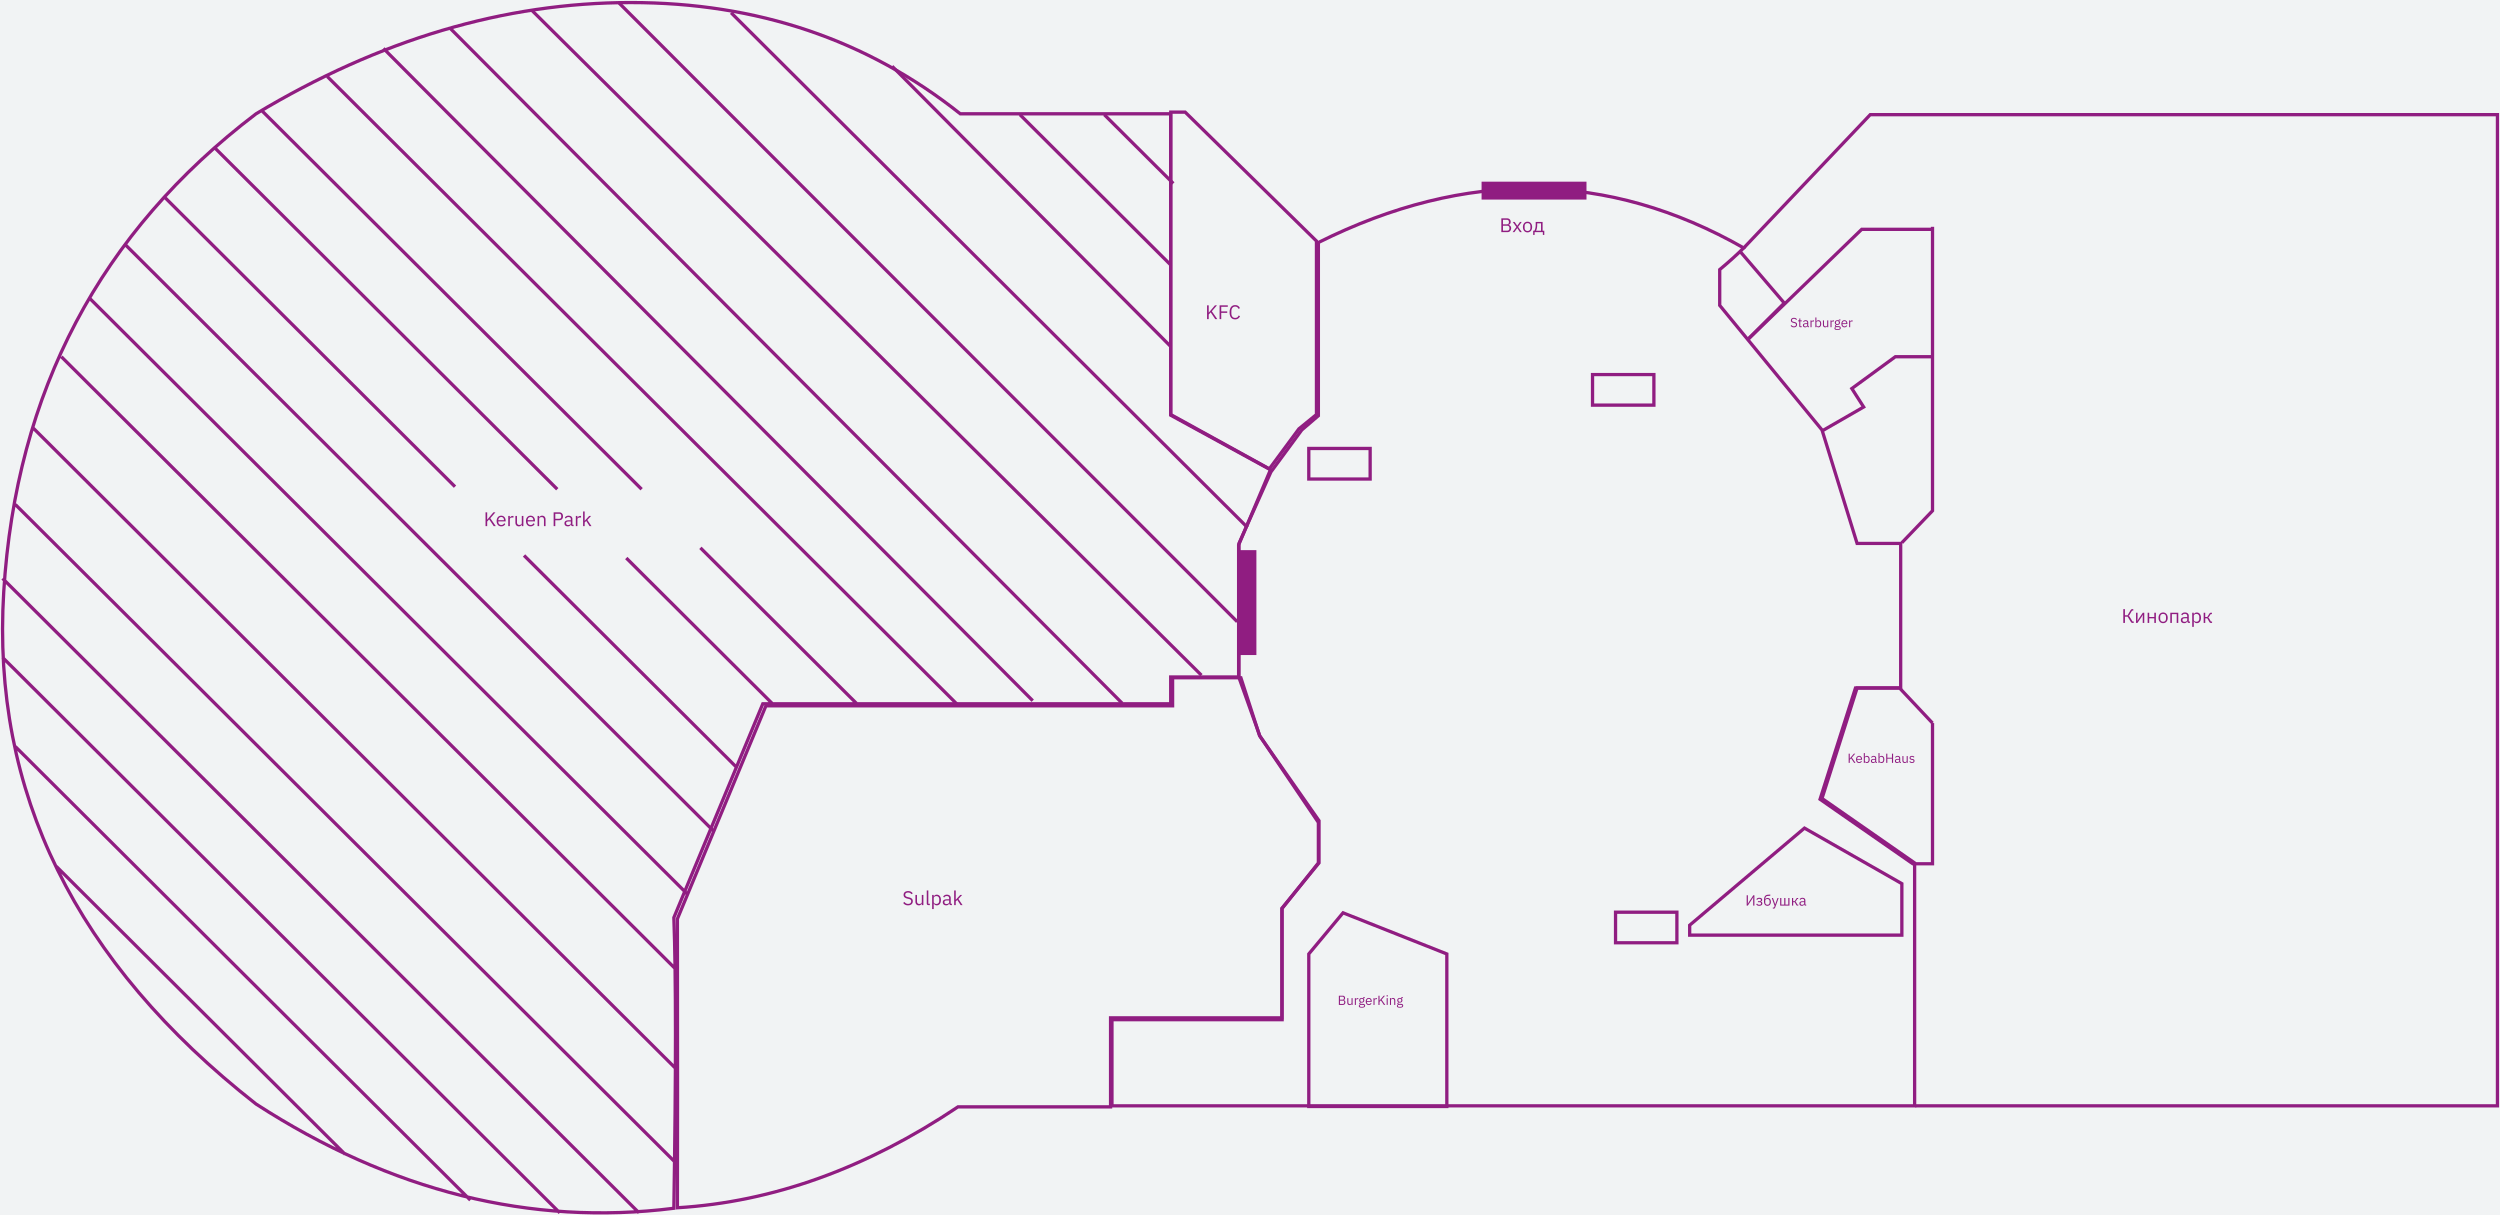 <svg width="1518" height="738" viewBox="0 0 1518 738" fill="none" xmlns="http://www.w3.org/2000/svg"><path fill="#F1F3F4" d="M0 0h1518v738H0z"/><path d="M551.376 549.73c-.68 0-1.26-.128-1.74-.384a3.757 3.757 0 0 1-1.224-1.08l.744-.624c.296.392.624.692.984.9.36.2.784.3 1.272.3.6 0 1.056-.144 1.368-.432.32-.288.48-.672.48-1.152 0-.4-.12-.708-.36-.924-.24-.216-.636-.388-1.188-.516l-.684-.156c-.768-.176-1.356-.44-1.764-.792-.4-.36-.6-.864-.6-1.512 0-.368.068-.696.204-.984.136-.288.324-.528.564-.72.248-.192.54-.336.876-.432.344-.104.72-.156 1.128-.156.632 0 1.172.116 1.62.348.456.232.84.572 1.152 1.02l-.756.552a2.606 2.606 0 0 0-.84-.756c-.328-.184-.736-.276-1.224-.276-.536 0-.96.116-1.272.348-.304.224-.456.564-.456 1.02 0 .4.128.704.384.912.264.2.66.36 1.188.48l.684.156c.824.184 1.42.464 1.788.84.368.376.552.876.552 1.5 0 .384-.068.732-.204 1.044a2.082 2.082 0 0 1-.564.792 2.641 2.641 0 0 1-.912.504 3.71 3.71 0 0 1-1.2.18zm8.341-1.152h-.048a2.914 2.914 0 0 1-.24.432c-.088.136-.2.26-.336.372-.136.104-.3.188-.492.252a2.127 2.127 0 0 1-.672.096c-.64 0-1.148-.204-1.524-.612-.376-.416-.564-1-.564-1.752v-3.972h.96v3.804c0 1.112.472 1.668 1.416 1.668.192 0 .376-.024.552-.072.184-.048.344-.12.48-.216a1.031 1.031 0 0 0 .468-.9v-4.284h.96v6.192h-.96v-1.008zm4.024 1.008c-.336 0-.592-.092-.768-.276a1.054 1.054 0 0 1-.252-.72v-7.884h.96v8.04h.912v.84h-.852zm2.25-6.192h.96v1.008h.048c.16-.392.392-.68.696-.864.312-.192.684-.288 1.116-.288.384 0 .732.076 1.044.228.312.152.576.368.792.648.224.28.392.62.504 1.02.12.4.18.848.18 1.344 0 .496-.06.944-.18 1.344-.112.4-.28.74-.504 1.02-.216.28-.48.496-.792.648-.312.152-.66.228-1.044.228-.84 0-1.444-.384-1.812-1.152h-.048v3.408h-.96v-8.592zm2.556 5.472c.544 0 .972-.168 1.284-.504.312-.344.468-.792.468-1.344v-1.056c0-.552-.156-.996-.468-1.332-.312-.344-.74-.516-1.284-.516-.216 0-.424.032-.624.096-.192.056-.36.136-.504.24-.144.104-.26.232-.348.384-.08.144-.12.3-.12.468v2.304c0 .2.04.38.12.54.088.152.204.284.348.396.144.104.312.184.504.24.2.056.408.084.624.084zm8.905.72c-.36 0-.62-.096-.78-.288a1.459 1.459 0 0 1-.288-.72h-.06c-.136.384-.36.672-.672.864-.312.192-.684.288-1.116.288-.656 0-1.168-.168-1.536-.504-.36-.336-.54-.792-.54-1.368 0-.584.212-1.032.636-1.344.432-.312 1.1-.468 2.004-.468h1.224v-.612c0-.44-.12-.776-.36-1.008-.24-.232-.608-.348-1.104-.348-.376 0-.692.084-.948.252a2.103 2.103 0 0 0-.624.672l-.576-.54c.168-.336.436-.62.804-.852.368-.24.832-.36 1.392-.36.752 0 1.336.184 1.752.552.416.368.624.88.624 1.536v3.408h.708v.84h-.54zm-2.76-.672c.24 0 .46-.028.66-.084.2-.056.372-.136.516-.24a1.19 1.19 0 0 0 .336-.36.86.86 0 0 0 .12-.444v-1.02h-1.272c-.552 0-.956.08-1.212.24a.778.778 0 0 0-.372.696v.252c0 .304.108.54.324.708.224.168.524.252.9.252zm4.67-8.208h.96v5.628h.048l.948-1.056 1.752-1.884h1.164l-2.292 2.448 2.52 3.744h-1.164l-2.052-3.156-.924.948v2.208h-.96v-8.88zM297.01 315.346l-1.188 1.32v2.796h-1.008v-8.376h1.008v4.452h.036l1.2-1.452 2.532-3h1.236l-3.12 3.588 3.336 4.788h-1.248l-2.784-4.116zm7.337 4.26a2.82 2.82 0 0 1-1.152-.228 2.578 2.578 0 0 1-.876-.648 3.228 3.228 0 0 1-.564-1.02 4.398 4.398 0 0 1-.192-1.344c0-.488.064-.932.192-1.332.136-.4.324-.74.564-1.02.248-.288.54-.508.876-.66a2.82 2.82 0 0 1 1.152-.228c.416 0 .788.076 1.116.228.328.152.608.364.84.636.232.264.408.58.528.948.128.368.192.772.192 1.212v.456h-4.452v.288c0 .264.04.512.12.744.088.224.208.42.36.588.16.168.352.3.576.396.232.096.492.144.78.144.392 0 .732-.092 1.02-.276.296-.184.524-.448.684-.792l.684.492c-.2.424-.512.768-.936 1.032-.424.256-.928.384-1.512.384zm0-5.676c-.264 0-.504.048-.72.144a1.608 1.608 0 0 0-.564.384 2.019 2.019 0 0 0-.492 1.344v.084h3.42v-.132c0-.552-.152-.992-.456-1.32-.296-.336-.692-.504-1.188-.504zm4.257 5.532v-6.192h.96v1.14h.06a1.87 1.87 0 0 1 .6-.792c.288-.232.684-.348 1.188-.348h.372v.96h-.564c-.52 0-.928.1-1.224.3-.288.192-.432.436-.432.732v4.2h-.96zm8.223-1.008h-.048a2.914 2.914 0 0 1-.24.432c-.088.136-.2.26-.336.372-.136.104-.3.188-.492.252a2.127 2.127 0 0 1-.672.096c-.64 0-1.148-.204-1.524-.612-.376-.416-.564-1-.564-1.752v-3.972h.96v3.804c0 1.112.472 1.668 1.416 1.668.192 0 .376-.024.552-.072.184-.048.344-.12.48-.216a1.031 1.031 0 0 0 .468-.9v-4.284h.96v6.192h-.96v-1.008zm5.332 1.152a2.82 2.82 0 0 1-1.152-.228 2.578 2.578 0 0 1-.876-.648 3.228 3.228 0 0 1-.564-1.02 4.398 4.398 0 0 1-.192-1.344c0-.488.064-.932.192-1.332.136-.4.324-.74.564-1.02.248-.288.54-.508.876-.66a2.82 2.82 0 0 1 1.152-.228c.416 0 .788.076 1.116.228.328.152.608.364.84.636.232.264.408.58.528.948.128.368.192.772.192 1.212v.456h-4.452v.288c0 .264.04.512.12.744.088.224.208.42.36.588.16.168.352.3.576.396.232.096.492.144.78.144.392 0 .732-.092 1.02-.276.296-.184.524-.448.684-.792l.684.492c-.2.424-.512.768-.936 1.032-.424.256-.928.384-1.512.384zm0-5.676c-.264 0-.504.048-.72.144a1.608 1.608 0 0 0-.564.384 2.019 2.019 0 0 0-.492 1.344v.084h3.42v-.132c0-.552-.152-.992-.456-1.32-.296-.336-.692-.504-1.188-.504zm4.258 5.532v-6.192h.96v1.008h.048c.152-.352.364-.632.636-.84.28-.208.652-.312 1.116-.312.64 0 1.144.208 1.512.624.376.408.564.988.564 1.74v3.972h-.96v-3.804c0-1.112-.468-1.668-1.404-1.668-.192 0-.38.024-.564.072-.176.048-.336.12-.48.216-.144.096-.26.22-.348.372-.08.144-.12.316-.12.516v4.296h-.96zm9.752 0v-8.376h3.336c.752 0 1.328.216 1.728.648.408.424.612 1.008.612 1.752s-.204 1.332-.612 1.764c-.4.424-.976.636-1.728.636h-2.328v3.576h-1.008zm1.008-4.464h2.328c.4 0 .708-.104.924-.312.224-.208.336-.504.336-.888v-.624c0-.384-.112-.68-.336-.888-.216-.208-.524-.312-.924-.312h-2.328v3.024zm10.556 4.464c-.36 0-.62-.096-.78-.288a1.459 1.459 0 0 1-.288-.72h-.06c-.136.384-.36.672-.672.864-.312.192-.684.288-1.116.288-.656 0-1.168-.168-1.536-.504-.36-.336-.54-.792-.54-1.368 0-.584.212-1.032.636-1.344.432-.312 1.1-.468 2.004-.468h1.224v-.612c0-.44-.12-.776-.36-1.008-.24-.232-.608-.348-1.104-.348-.376 0-.692.084-.948.252a2.103 2.103 0 0 0-.624.672l-.576-.54c.168-.336.436-.62.804-.852.368-.24.832-.36 1.392-.36.752 0 1.336.184 1.752.552.416.368.624.88.624 1.536v3.408h.708v.84h-.54zm-2.76-.672c.24 0 .46-.028.66-.084.2-.056.372-.136.516-.24a1.19 1.19 0 0 0 .336-.36.86.86 0 0 0 .12-.444v-1.02h-1.272c-.552 0-.956.08-1.212.24a.778.778 0 0 0-.372.696v.252c0 .304.108.54.324.708.224.168.524.252.9.252zm4.671.672v-6.192h.96v1.14h.06a1.87 1.87 0 0 1 .6-.792c.288-.232.684-.348 1.188-.348h.372v.96h-.564c-.52 0-.928.1-1.224.3-.288.192-.432.436-.432.732v4.2h-.96zm4.406-8.88h.96v5.628h.048l.948-1.056 1.752-1.884h1.164l-2.292 2.448 2.52 3.744h-1.164l-2.052-3.156-.924.948v2.208h-.96v-8.88zm458.899 294.013h2.296c.464 0 .827.131 1.088.392.267.262.4.611.4 1.048 0 .208-.029.384-.088.528a1.149 1.149 0 0 1-.224.36.99.99 0 0 1-.296.208 1.49 1.49 0 0 1-.296.088v.048c.101.006.213.032.336.08a1.206 1.206 0 0 1 .64.632c.08.16.12.355.12.584 0 .23-.037.443-.112.64a1.507 1.507 0 0 1-.296.512c-.128.144-.28.259-.456.344-.176.08-.368.12-.576.12h-2.536v-5.584zm.672 4.992h1.656c.288 0 .515-.072.68-.216.165-.149.248-.365.248-.648v-.272c0-.282-.083-.496-.248-.64-.165-.149-.392-.224-.68-.224h-1.656v2zm0-2.576h1.544c.267 0 .475-.066.624-.2.149-.133.224-.325.224-.576v-.272c0-.25-.075-.442-.224-.576-.149-.133-.357-.2-.624-.2h-1.544v1.824zm7.035 2.496h-.032a1.973 1.973 0 0 1-.16.288 1.088 1.088 0 0 1-.224.248c-.091.07-.2.126-.328.168a1.412 1.412 0 0 1-.448.064c-.427 0-.766-.136-1.016-.408-.251-.277-.376-.666-.376-1.168v-2.648h.64v2.536c0 .742.314 1.112.944 1.112.128 0 .25-.016.368-.048a.986.986 0 0 0 .32-.144.694.694 0 0 0 .312-.6v-2.856h.64v4.128h-.64v-.672zm2.003.672v-4.128h.64v.76h.04c.074-.197.208-.373.4-.528.192-.154.456-.232.792-.232h.248v.64h-.376c-.347 0-.619.067-.816.2-.192.128-.288.291-.288.488v2.8h-.64zm6.23.456c0 .427-.168.739-.504.936-.331.203-.83.304-1.496.304-.646 0-1.11-.088-1.392-.264a.836.836 0 0 1-.424-.752c0-.224.058-.4.176-.528.117-.122.277-.213.48-.272v-.088a.595.595 0 0 1-.368-.576c0-.208.066-.365.2-.472.133-.112.304-.194.512-.248v-.032a1.348 1.348 0 0 1-.576-.504 1.423 1.423 0 0 1-.2-.76c0-.208.037-.4.112-.576.074-.176.178-.325.312-.448.138-.128.301-.226.488-.296a1.88 1.88 0 0 1 .64-.104c.293 0 .554.054.784.16v-.072c0-.16.037-.29.112-.392.074-.106.197-.16.368-.16h.616v.56h-.784v.264c.149.128.264.283.344.464.085.176.128.376.128.6 0 .208-.038.4-.112.576a1.322 1.322 0 0 1-.808.744 1.86 1.86 0 0 1-.64.104c-.134 0-.267-.013-.4-.04a1.296 1.296 0 0 0-.376.168.33.33 0 0 0-.168.296c0 .123.058.206.176.248.117.043.269.064.456.064h.88c.512 0 .882.099 1.112.296.234.192.352.459.352.8zm-.6.048a.487.487 0 0 0-.192-.4c-.123-.096-.344-.144-.664-.144h-1.376c-.256.118-.384.304-.384.56 0 .182.066.336.2.464.138.128.37.192.696.192h.592c.357 0 .634-.056.832-.168a.545.545 0 0 0 .296-.504zm-1.432-2.392c.272 0 .488-.064.648-.192.16-.133.24-.336.24-.608v-.224c0-.272-.08-.472-.24-.6-.16-.133-.376-.2-.648-.2s-.488.067-.648.2c-.16.128-.24.328-.24.6v.224c0 .272.08.475.24.608.16.128.376.192.648.192zm4.283 1.984c-.282 0-.538-.05-.768-.152a1.717 1.717 0 0 1-.584-.432 2.151 2.151 0 0 1-.376-.68 2.938 2.938 0 0 1-.128-.896c0-.325.043-.621.128-.888.091-.266.216-.493.376-.68.166-.192.36-.338.584-.44a1.89 1.89 0 0 1 .768-.152c.278 0 .526.051.744.152.219.102.406.243.56.424.155.176.272.387.352.632.086.246.128.515.128.808v.304h-2.968v.192c0 .176.027.342.08.496.059.15.139.28.24.392.107.112.235.2.384.264.155.064.328.096.52.096.262 0 .488-.061.68-.184.198-.122.35-.298.456-.528l.456.328a1.605 1.605 0 0 1-.624.688c-.282.171-.618.256-1.008.256zm0-3.784c-.176 0-.336.032-.48.096a1.08 1.08 0 0 0-.376.256 1.269 1.269 0 0 0-.24.4c-.058.15-.088.315-.088.496v.056h2.28v-.088c0-.368-.101-.661-.304-.88-.197-.224-.461-.336-.792-.336zm2.839 3.688v-4.128h.64v.76h.04c.074-.197.208-.373.4-.528.192-.154.456-.232.792-.232h.248v.64h-.376c-.347 0-.619.067-.816.2-.192.128-.288.291-.288.488v2.8h-.64zm4.465-2.744l-.792.88v1.864h-.672v-5.584h.672v2.968h.024l.8-.968 1.688-2h.824l-2.08 2.392 2.224 3.192h-.832l-1.856-2.744zm3.863-2.352c-.139 0-.24-.032-.304-.096a.392.392 0 0 1-.088-.264v-.104c0-.106.029-.192.088-.256.064-.069.165-.104.304-.104.138 0 .237.035.296.104.064.064.096.15.096.256v.104a.373.373 0 0 1-.096.264c-.059.064-.158.096-.296.096zm-.32.968h.64v4.128h-.64v-4.128zm2 4.128v-4.128h.64v.672h.032a1.37 1.37 0 0 1 .424-.56c.186-.138.434-.208.744-.208.426 0 .762.139 1.008.416.25.272.376.659.376 1.16v2.648h-.64v-2.536c0-.741-.312-1.112-.936-1.112a1.48 1.48 0 0 0-.376.048c-.118.032-.224.08-.32.144a.735.735 0 0 0-.232.248.692.692 0 0 0-.08.344v2.864h-.64zm8.027.456c0 .427-.168.739-.504.936-.331.203-.83.304-1.496.304-.646 0-1.11-.088-1.392-.264a.836.836 0 0 1-.424-.752c0-.224.058-.4.176-.528.117-.122.277-.213.48-.272v-.088a.595.595 0 0 1-.368-.576c0-.208.066-.365.2-.472.133-.112.304-.194.512-.248v-.032a1.348 1.348 0 0 1-.576-.504 1.423 1.423 0 0 1-.2-.76c0-.208.037-.4.112-.576.074-.176.178-.325.312-.448.138-.128.301-.226.488-.296a1.88 1.88 0 0 1 .64-.104c.293 0 .554.054.784.16v-.072c0-.16.037-.29.112-.392.074-.106.197-.16.368-.16h.616v.56h-.784v.264c.149.128.264.283.344.464.085.176.128.376.128.6 0 .208-.038.4-.112.576a1.322 1.322 0 0 1-.808.744 1.86 1.86 0 0 1-.64.104c-.134 0-.267-.013-.4-.04a1.296 1.296 0 0 0-.376.168.33.33 0 0 0-.168.296c0 .123.058.206.176.248.117.043.269.064.456.064h.88c.512 0 .882.099 1.112.296.234.192.352.459.352.8zm-.6.048a.487.487 0 0 0-.192-.4c-.123-.096-.344-.144-.664-.144h-1.376c-.256.118-.384.304-.384.56 0 .182.066.336.2.464.138.128.37.192.696.192h.592c.357 0 .634-.056.832-.168a.545.545 0 0 0 .296-.504zm-1.432-2.392c.272 0 .488-.064.648-.192.16-.133.24-.336.24-.608v-.224c0-.272-.08-.472-.24-.6-.16-.133-.376-.2-.648-.2s-.488.067-.648.2c-.16.128-.24.328-.24.6v.224c0 .272.08.475.24.608.16.128.376.192.648.192zm273.988-147.834l-.79.88v1.864h-.67v-5.584h.67v2.968h.02l.8-.968 1.69-2h.82l-2.08 2.392 2.23 3.192h-.83l-1.86-2.744zm4.89 2.84c-.28 0-.54-.051-.77-.152a1.683 1.683 0 0 1-.58-.432 2.15 2.15 0 0 1-.38-.68 3.103 3.103 0 0 1 0-1.784c.09-.267.22-.493.38-.68.16-.192.36-.339.58-.44.23-.101.49-.152.77-.152s.53.051.74.152c.22.101.41.243.56.424.16.176.28.387.36.632.08.245.12.515.12.808v.304h-2.96v.192c0 .176.02.341.08.496.06.149.14.28.24.392.1.112.23.2.38.264.16.064.33.096.52.096.26 0 .49-.061.68-.184.2-.123.35-.299.46-.528l.45.328c-.13.283-.34.512-.62.688-.28.171-.62.256-1.01.256zm0-3.784c-.18 0-.34.032-.48.096-.14.059-.27.144-.38.256-.1.112-.18.245-.24.4-.05.149-.08.315-.08.496v.056h2.28v-.088c0-.368-.1-.661-.31-.88-.19-.224-.46-.336-.79-.336zm2.84-2.232h.64v2.464h.03c.11-.261.26-.453.47-.576.2-.128.45-.192.74-.192.26 0 .49.051.7.152.2.101.38.245.52.432.15.187.26.413.34.68.08.267.12.565.12.896 0 .331-.04.629-.12.896-.08.267-.19.493-.34.68-.14.187-.32.331-.52.432-.21.101-.44.152-.7.152-.56 0-.96-.256-1.21-.768h-.03v.672h-.64v-5.92zm1.7 5.44c.37 0 .65-.112.86-.336.21-.229.31-.528.31-.896v-.704c0-.368-.1-.664-.31-.888-.21-.229-.49-.344-.86-.344-.14 0-.28.021-.41.064-.13.037-.24.091-.34.16a.911.911 0 0 0-.23.256.67.67 0 0 0-.08.312v1.536c0 .133.03.253.08.36.06.101.14.189.23.264.1.069.21.123.34.16.13.037.27.056.41.056zm5.94.48c-.24 0-.41-.064-.52-.192a.924.924 0 0 1-.19-.48h-.04c-.09.256-.24.448-.45.576-.21.128-.46.192-.74.192-.44 0-.78-.112-1.03-.336-.24-.224-.36-.528-.36-.912 0-.389.14-.688.43-.896.28-.208.73-.312 1.33-.312h.82v-.408c0-.293-.08-.517-.24-.672-.16-.155-.41-.232-.74-.232-.25 0-.46.056-.63.168-.17.112-.3.261-.42.448l-.38-.36a1.4 1.4 0 0 1 .54-.568c.24-.16.55-.24.92-.24.51 0 .89.123 1.17.368.28.245.42.587.42 1.024v2.272h.47v.56h-.36zm-1.84-.448c.16 0 .31-.019.44-.056.13-.037.25-.091.34-.16.1-.069.17-.149.23-.24a.607.607 0 0 0 .08-.296v-.68h-.85c-.37 0-.64.053-.81.16a.532.532 0 0 0-.25.464v.168c0 .203.08.36.22.472.15.112.35.168.6.168zm3.11-5.472h.64v2.464h.04c.1-.261.26-.453.46-.576.21-.128.46-.192.74-.192.26 0 .49.051.7.152.21.101.38.245.53.432.15.187.26.413.33.68.08.267.12.565.12.896 0 .331-.04.629-.12.896a1.8 1.8 0 0 1-.33.68 1.51 1.51 0 0 1-.53.432c-.21.101-.44.152-.7.152-.56 0-.96-.256-1.2-.768h-.04v.672h-.64v-5.92zm1.71 5.44c.36 0 .65-.112.85-.336.21-.229.32-.528.32-.896v-.704c0-.368-.11-.664-.32-.888-.2-.229-.49-.344-.85-.344-.15 0-.29.021-.42.064a.976.976 0 0 0-.33.16.813.813 0 0 0-.24.256.67.67 0 0 0-.08.312v1.536c0 .133.03.253.08.36a.91.91 0 0 0 .24.264c.09.069.2.123.33.16.13.037.27.056.42.056zm6.49-2.048h-2.82v2.528h-.67v-5.584h.67v2.464h2.82v-2.464h.68v5.584h-.68v-2.528zm5.1 2.528c-.24 0-.41-.064-.52-.192-.1-.128-.16-.288-.19-.48h-.04c-.09.256-.24.448-.45.576-.21.128-.46.192-.74.192-.44 0-.78-.112-1.03-.336-.24-.224-.36-.528-.36-.912 0-.389.14-.688.43-.896.28-.208.73-.312 1.33-.312h.82v-.408c0-.293-.08-.517-.24-.672-.16-.155-.41-.232-.74-.232-.25 0-.46.056-.63.168-.16.112-.3.261-.42.448l-.38-.36a1.4 1.4 0 0 1 .54-.568c.24-.16.55-.24.92-.24.51 0 .9.123 1.17.368.28.245.42.587.42 1.024v2.272h.47v.56h-.36zm-1.84-.448c.16 0 .31-.019.44-.056.13-.037.25-.091.34-.16.1-.069.18-.149.23-.24a.607.607 0 0 0 .08-.296v-.68h-.85c-.37 0-.64.053-.81.16a.532.532 0 0 0-.25.464v.168c0 .203.08.36.22.472.15.112.35.168.6.168zm5.66-.224h-.03c-.05.096-.1.192-.16.288-.06.091-.14.173-.23.248-.09.069-.2.125-.33.168-.12.043-.27.064-.44.064-.43 0-.77-.136-1.02-.408-.25-.277-.38-.667-.38-1.168v-2.648h.64v2.536c0 .741.32 1.112.95 1.112.13 0 .25-.016.37-.048s.23-.08.32-.144a.7.7 0 0 0 .31-.6v-2.856h.64v4.128h-.64v-.672zm3.24.768c-.38 0-.71-.072-.97-.216a2.37 2.37 0 0 1-.66-.592l.45-.368c.16.203.34.36.54.472.2.107.43.16.69.16.27 0 .48-.059.63-.176.16-.117.23-.283.23-.496 0-.16-.05-.296-.16-.408-.1-.117-.29-.197-.56-.24l-.33-.048a2.962 2.962 0 0 1-.52-.12c-.16-.059-.3-.133-.43-.224a1.172 1.172 0 0 1-.28-.352 1.245 1.245 0 0 1-.09-.496c0-.203.03-.379.11-.528a.998.998 0 0 1 .3-.384 1.4 1.4 0 0 1 .47-.224c.19-.053.38-.08.59-.08.33 0 .61.059.84.176.23.117.43.28.6.488l-.43.384a1.181 1.181 0 0 0-.4-.344c-.17-.107-.39-.16-.66-.16s-.47.059-.61.176a.584.584 0 0 0-.2.464c0 .203.07.349.2.44.14.091.34.157.59.2l.32.048c.46.069.79.203.98.4.19.192.29.445.29.76 0 .4-.14.715-.41.944-.27.229-.64.344-1.12.344zm-100.38 80.318h.74v3.942l-.07 1.287h.03l.63-1.134 2.68-4.095h.68v6.282h-.74v-3.942l.08-1.287h-.03l-.63 1.134-2.68 4.095h-.69v-6.282zm7.61 6.39c-.48 0-.85-.081-1.14-.243a1.926 1.926 0 0 1-.69-.693l.54-.432c.12.228.29.408.5.54.21.126.48.189.79.189.38 0 .65-.069.83-.207a.626.626 0 0 0 .28-.531v-.108c0-.234-.08-.411-.24-.531-.16-.126-.38-.189-.67-.189h-.99v-.603h.9c.29 0 .51-.057.67-.171.16-.114.23-.276.23-.486v-.108a.544.544 0 0 0-.24-.468c-.15-.12-.42-.18-.79-.18-.31 0-.56.063-.76.189-.19.12-.35.285-.47.495l-.48-.405c.14-.27.35-.489.63-.657.28-.174.65-.261 1.12-.261.6 0 1.05.111 1.34.333.28.222.43.528.43.918 0 .288-.08.516-.24.684-.15.168-.36.285-.65.351v.036c.33.048.57.168.74.36.16.186.25.426.25.72 0 .45-.17.807-.52 1.071-.33.258-.79.387-1.37.387zm4.98 0c-.32 0-.61-.054-.87-.162a1.624 1.624 0 0 1-.66-.504 2.48 2.48 0 0 1-.42-.882c-.1-.366-.14-.807-.14-1.323 0-.666.04-1.236.12-1.71.09-.474.23-.864.43-1.17.19-.306.43-.534.72-.684.3-.156.67-.252 1.09-.288l1.46-.117v.729l-1.55.126c-.26.024-.48.075-.66.153-.18.078-.33.201-.45.369-.12.162-.21.378-.27.648-.06.27-.11.606-.14 1.008h.04c.14-.318.31-.555.53-.711.22-.156.51-.234.87-.234.3 0 .57.054.81.162.25.108.46.264.63.468.18.198.31.447.41.747.1.294.15.63.15 1.008 0 .354-.05.675-.15.963-.1.288-.25.537-.43.747-.19.21-.41.372-.67.486-.25.114-.53.171-.85.171zm.04-.639c.19 0 .36-.03.51-.09.16-.06.29-.15.41-.27.11-.12.2-.267.27-.441.06-.174.1-.378.1-.612v-.567c0-.504-.13-.879-.37-1.125-.25-.246-.58-.369-.99-.369-.43 0-.76.108-.97.324-.21.21-.32.486-.32.828v.828c0 .504.12.879.37 1.125s.58.369.99.369zm6.07-4.113h.71l-2.08 5.724c-.05.138-.11.252-.16.342a.61.61 0 0 1-.2.225.767.767 0 0 1-.29.117 2.2 2.2 0 0 1-.43.036h-.37v-.63h.73l.35-.99-1.73-4.824h.72l1.11 3.159.22.756h.04l.26-.756 1.12-3.159zm1.63 0h.72v4.014h1.75v-4.014h.72v4.014h1.74v-4.014h.72v4.644h-5.65v-4.644zm7.18 0h.72v1.944h.93l.9-1.422c.06-.108.13-.195.19-.261a.732.732 0 0 1 .18-.162c.06-.036.12-.06.19-.072a.808.808 0 0 1 .22-.027h.42v.63h-.55l-.73 1.152c-.05.078-.09.141-.13.189-.04.048-.07.09-.11.126a.58.58 0 0 1-.11.081c-.05.018-.1.036-.16.054v.036c.13.018.24.06.33.126.09.06.19.18.29.36l.71 1.26h.54v.63h-.53c-.15 0-.3-.039-.43-.117-.12-.084-.25-.234-.37-.45l-.85-1.521h-.93v2.088h-.72v-4.644zm8.24 4.644c-.27 0-.47-.072-.59-.216a1.136 1.136 0 0 1-.22-.54h-.04c-.1.288-.27.504-.5.648-.24.144-.52.216-.84.216-.49 0-.88-.126-1.15-.378-.27-.252-.41-.594-.41-1.026 0-.438.16-.774.48-1.008.32-.234.82-.351 1.5-.351h.92v-.459c0-.33-.09-.582-.27-.756-.18-.174-.46-.261-.83-.261-.28 0-.52.063-.71.189-.19.126-.34.294-.47.504l-.43-.405c.13-.252.33-.465.6-.639.28-.18.63-.27 1.05-.27.56 0 1 .138 1.31.414.31.276.47.66.47 1.152v2.556h.53v.63h-.4zm-2.07-.504c.18 0 .34-.021.49-.063.15-.042.28-.102.39-.18a.86.86 0 0 0 .25-.27.645.645 0 0 0 .09-.333v-.765h-.95c-.42 0-.72.06-.91.18a.576.576 0 0 0-.28.522v.189c0 .228.08.405.24.531.17.126.39.189.68.189zm194.99-179.529h1.01v3.708h1.63l1.68-2.868c.19-.304.37-.52.54-.648a1.1 1.1 0 0 1 .65-.192h.55v.888h-.75l-1.49 2.544c-.14.24-.26.4-.36.48a.94.94 0 0 1-.35.192v.06c.19.04.35.108.48.204.14.096.29.284.45.564l1.56 2.556h.73v.888h-.75c-.19 0-.37-.052-.55-.156-.17-.112-.35-.32-.54-.624l-1.85-3.024h-1.63v3.804h-1.01v-8.376zm7.74 2.184h.93v3.432l-.09 1.488h.04l.77-1.32 2.47-3.6h.89v6.192h-.93v-3.432l.09-1.488h-.05l-.76 1.32-2.48 3.6h-.88v-6.192zm7.05 0h.96v2.58h3.1v-2.58h.96v6.192h-.96v-2.772h-3.1v2.772h-.96v-6.192zm9.4 6.336c-.42 0-.8-.076-1.14-.228a2.519 2.519 0 0 1-.89-.648 3.32 3.32 0 0 1-.57-1.02c-.13-.4-.2-.848-.2-1.344 0-.488.07-.932.2-1.332.14-.4.33-.74.57-1.02.25-.288.54-.508.89-.66.34-.152.72-.228 1.14-.228.41 0 .79.076 1.12.228.35.152.64.372.89.66.25.28.44.62.58 1.02.13.4.2.844.2 1.332 0 .496-.07.944-.2 1.344-.14.392-.33.732-.58 1.02-.25.28-.54.496-.89.648a2.67 2.67 0 0 1-1.12.228zm0-.852c.52 0 .94-.16 1.27-.48.33-.32.49-.808.49-1.464v-.888c0-.656-.16-1.144-.49-1.464-.33-.32-.75-.48-1.27-.48s-.95.16-1.28.48c-.32.32-.49.808-.49 1.464v.888c0 .656.17 1.144.49 1.464.33.32.76.48 1.28.48zm4.37-5.484h4.84v6.192h-.96v-5.352h-2.92v5.352h-.96v-6.192zm11.38 6.192c-.36 0-.62-.096-.78-.288a1.48 1.48 0 0 1-.29-.72h-.06a1.58 1.58 0 0 1-.67.864c-.31.192-.68.288-1.12.288-.65 0-1.16-.168-1.53-.504-.36-.336-.54-.792-.54-1.368 0-.584.21-1.032.63-1.344.44-.312 1.1-.468 2.01-.468h1.22v-.612c0-.44-.12-.776-.36-1.008-.24-.232-.61-.348-1.1-.348-.38 0-.69.084-.95.252-.25.168-.46.392-.62.672l-.58-.54c.17-.336.44-.62.8-.852.37-.24.84-.36 1.4-.36.75 0 1.33.184 1.75.552.41.368.62.88.62 1.536v3.408h.71v.84h-.54zm-2.76-.672c.24 0 .46-.028.66-.084.2-.056.37-.136.52-.24.14-.104.25-.224.33-.36a.86.86 0 0 0 .12-.444v-1.02h-1.27c-.55 0-.96.08-1.21.24-.25.16-.37.392-.37.696v.252c0 .304.1.54.32.708.22.168.52.252.9.252zm4.67-5.52h.96v1.008h.05c.16-.392.39-.68.69-.864.32-.192.69-.288 1.12-.288.38 0 .73.076 1.04.228.32.152.58.368.8.648.22.28.39.62.5 1.02.12.4.18.848.18 1.344 0 .496-.06.944-.18 1.344-.11.4-.28.74-.5 1.02-.22.28-.48.496-.8.648a2.34 2.34 0 0 1-1.04.228c-.84 0-1.44-.384-1.81-1.152h-.05v3.408h-.96v-8.592zm2.56 5.472c.54 0 .97-.168 1.28-.504.31-.344.47-.792.47-1.344v-1.056c0-.552-.16-.996-.47-1.332-.31-.344-.74-.516-1.28-.516-.22 0-.43.032-.63.096a1.59 1.59 0 0 0-.5.24c-.15.104-.26.232-.35.384-.08.144-.12.3-.12.468v2.304c0 .2.04.38.12.54.09.152.2.284.35.396.14.104.31.184.5.24.2.056.41.084.63.084zm4.4-5.472h.96v2.592h1.24l1.2-1.896c.08-.144.17-.26.25-.348a.975.975 0 0 1 .24-.216.72.72 0 0 1 .25-.096c.09-.024.19-.036.3-.036h.56v.84h-.74l-.97 1.536c-.07.104-.12.188-.17.252-.05.064-.1.12-.14.168-.05.04-.1.076-.16.108-.06.024-.12.048-.2.072v.048c.16.024.31.08.43.168.13.08.26.24.39.48l.95 1.68h.71v.84h-.7c-.2 0-.4-.052-.57-.156-.17-.112-.33-.312-.49-.6l-1.14-2.028h-1.24v2.784h-.96v-6.192zM735.122 189.665l-1.188 1.32v2.796h-1.008v-8.376h1.008v4.452h.036l1.2-1.452 2.532-3h1.236l-3.12 3.588 3.336 4.788h-1.248l-2.784-4.116zm5.409 4.116v-8.376h4.992v.888h-3.984v2.808h3.636v.888h-3.636v3.792h-1.008zm9.456.144c-1.064 0-1.892-.36-2.484-1.08-.592-.728-.888-1.796-.888-3.204 0-1.408.296-2.488.888-3.24.592-.76 1.42-1.14 2.484-1.14.704 0 1.292.16 1.764.48.48.32.852.772 1.116 1.356l-.816.492a2.285 2.285 0 0 0-.768-1.032c-.344-.264-.776-.396-1.296-.396-.36 0-.684.068-.972.204-.28.136-.52.332-.72.588-.192.248-.34.548-.444.9a4.019 4.019 0 0 0-.156 1.164v1.248c0 .864.2 1.54.6 2.028.4.488.964.732 1.692.732.536 0 .984-.136 1.344-.408.36-.28.624-.648.792-1.104l.804.504a3.303 3.303 0 0 1-1.14 1.404c-.496.336-1.096.504-1.8.504zm161.618-61.345h3.444c.696 0 1.24.196 1.632.588.4.392.6.916.6 1.572 0 .312-.044.576-.132.792-.088.216-.2.396-.336.54-.136.136-.284.24-.444.312a2.27 2.27 0 0 1-.444.132v.072c.152.008.32.048.504.12.192.072.372.188.54.348.168.152.308.352.42.6.12.24.18.532.18.876s-.056.664-.168.96a2.278 2.278 0 0 1-.444.768c-.192.216-.42.388-.684.516-.264.12-.552.18-.864.18h-3.804v-8.376zm1.008 7.488h2.484c.432 0 .772-.108 1.02-.324.248-.224.372-.548.372-.972v-.408c0-.424-.124-.744-.372-.96-.248-.224-.588-.336-1.02-.336h-2.484v3zm0-3.864h2.316c.4 0 .712-.1.936-.3.224-.2.336-.488.336-.864v-.408c0-.376-.112-.664-.336-.864-.224-.2-.536-.3-.936-.3h-2.316v2.736zm5.851 4.752l2.292-3.12-2.196-3.072h1.128l1.572 2.304h.036l1.632-2.304h1.068l-2.184 3 2.232 3.192h-1.128l-1.608-2.424h-.036l-1.74 2.424h-1.068zm9.049.144a2.79 2.79 0 0 1-1.14-.228 2.548 2.548 0 0 1-.888-.648 3.228 3.228 0 0 1-.564-1.02 4.159 4.159 0 0 1-.204-1.344c0-.488.068-.932.204-1.332.136-.4.324-.74.564-1.02.248-.288.544-.508.888-.66a2.79 2.79 0 0 1 1.14-.228c.416 0 .792.076 1.128.228.344.152.64.372.888.66.248.28.44.62.576 1.02.136.4.204.844.204 1.332 0 .496-.068.944-.204 1.344a3.103 3.103 0 0 1-.576 1.02c-.248.28-.544.496-.888.648a2.706 2.706 0 0 1-1.128.228zm0-.852c.52 0 .944-.16 1.272-.48.328-.32.492-.808.492-1.464v-.888c0-.656-.164-1.144-.492-1.464-.328-.32-.752-.48-1.272-.48s-.944.16-1.272.48c-.328.32-.492.808-.492 1.464v.888c0 .656.164 1.144.492 1.464.328.32.752.48 1.272.48zm3.428-.132h.708c.248-.4.448-.9.6-1.5.152-.6.228-1.288.228-2.064v-1.788h4.188v5.352h1.032v2.52h-.876v-1.68h-5.004v1.68h-.876v-2.52zm4.764 0v-4.512h-2.316v.996c0 .824-.072 1.528-.216 2.112-.136.576-.3 1.044-.492 1.404h3.024zm153.545 58.646c-.45 0-.84-.086-1.16-.256a2.58 2.58 0 0 1-.82-.72l.5-.416c.2.261.41.461.65.6.24.133.53.2.85.2.4 0 .71-.096.91-.288.22-.192.32-.448.32-.768 0-.267-.08-.472-.24-.616-.16-.144-.42-.259-.79-.344l-.45-.104c-.52-.118-.91-.294-1.18-.528-.27-.24-.4-.576-.4-1.008 0-.246.05-.464.14-.656.09-.192.21-.352.37-.48.17-.128.36-.224.59-.288.23-.07.48-.104.75-.104.42 0 .78.077 1.08.232.3.154.56.381.77.68l-.51.368a1.664 1.664 0 0 0-.56-.504c-.22-.123-.49-.184-.81-.184-.36 0-.64.077-.85.232-.2.149-.31.376-.31.68 0 .266.09.469.26.608.18.133.44.24.79.32l.46.104c.55.122.95.309 1.19.56.25.25.37.584.37 1 0 .256-.05.488-.14.696-.08.208-.21.384-.37.528-.17.144-.37.256-.61.336-.24.08-.5.12-.8.12zm3.93-.096c-.23 0-.4-.062-.52-.184-.11-.128-.16-.294-.16-.496v-2.888h-.68v-.56h.38c.14 0 .23-.027.28-.08.05-.059.08-.158.08-.296v-.768h.58v1.144h.9v.56h-.9v3.008h.84v.56h-.8zm4.89 0c-.24 0-.41-.064-.52-.192a.924.924 0 0 1-.19-.48h-.04c-.09.256-.24.448-.45.576-.21.128-.46.192-.74.192-.44 0-.78-.112-1.03-.336-.24-.224-.36-.528-.36-.912 0-.39.14-.688.43-.896.28-.208.73-.312 1.33-.312h.82v-.408c0-.294-.08-.518-.24-.672-.16-.155-.41-.232-.74-.232-.25 0-.46.056-.63.168-.17.112-.3.261-.42.448l-.38-.36c.11-.224.29-.414.54-.568.24-.16.55-.24.92-.24.5 0 .89.122 1.17.368.28.245.42.586.42 1.024v2.272h.47v.56h-.36zm-1.84-.448c.16 0 .31-.019.44-.056.13-.038.25-.091.34-.16.1-.07.17-.15.23-.24a.61.61 0 0 0 .08-.296v-.68h-.85c-.37 0-.64.053-.81.16a.53.53 0 0 0-.25.464v.168c0 .202.08.36.22.472.15.112.35.168.6.168zm3.11.448v-4.128h.64v.76h.04a1.3 1.3 0 0 1 .4-.528c.2-.155.46-.232.8-.232h.24v.64h-.37c-.35 0-.62.066-.82.2-.19.128-.29.29-.29.488v2.8h-.64zm2.94-5.92h.64v2.464h.03c.11-.262.26-.454.47-.576.2-.128.45-.192.74-.192.26 0 .49.05.7.152.2.101.38.245.52.432.15.186.27.413.34.68.08.266.12.565.12.896 0 .33-.04.629-.12.896a1.82 1.82 0 0 1-.34.68c-.14.186-.32.33-.52.432-.21.101-.44.152-.7.152-.56 0-.96-.256-1.21-.768h-.03v.672h-.64v-5.92zm1.7 5.44c.37 0 .65-.112.86-.336.21-.23.31-.528.31-.896v-.704c0-.368-.1-.664-.31-.888-.21-.23-.49-.344-.86-.344-.14 0-.28.021-.41.064-.13.037-.24.09-.34.16a.898.898 0 0 0-.23.256.67.67 0 0 0-.08.312v1.536c0 .133.03.253.08.36.06.101.14.189.23.264.1.069.21.122.34.16.13.037.27.056.41.056zm5.49-.192h-.04c-.04.096-.09.192-.16.288-.06.09-.13.173-.22.248-.09.069-.2.125-.33.168-.13.042-.28.064-.45.064-.42 0-.76-.136-1.01-.408-.25-.278-.38-.667-.38-1.168v-2.648h.64v2.536c0 .741.32 1.112.95 1.112.12 0 .25-.016.36-.048.13-.032.23-.08.32-.144.1-.064.17-.144.23-.24a.697.697 0 0 0 .09-.36v-2.856h.64v4.128h-.64v-.672zm2 .672v-4.128h.64v.76h.04c.07-.198.21-.374.4-.528.19-.155.45-.232.79-.232h.25v.64h-.38c-.34 0-.62.066-.81.2-.2.128-.29.29-.29.488v2.8h-.64zm6.23.456c0 .426-.17.738-.51.936-.33.202-.83.304-1.49.304-.65 0-1.11-.088-1.39-.264a.829.829 0 0 1-.43-.752c0-.224.06-.4.18-.528.12-.123.28-.214.48-.272v-.088a.592.592 0 0 1-.37-.576c0-.208.07-.366.2-.472.13-.112.3-.195.51-.248v-.032a1.333 1.333 0 0 1-.57-.504c-.14-.219-.2-.472-.2-.76a1.37 1.37 0 0 1 .42-1.024c.14-.128.3-.227.49-.296.19-.07.4-.104.64-.104.29 0 .55.053.78.16v-.072c0-.16.04-.291.11-.392.08-.107.2-.16.37-.16h.62v.56h-.79v.264c.15.128.27.282.35.464.08.176.13.376.13.6 0 .208-.04.4-.12.576-.07.176-.18.328-.32.456-.13.122-.29.218-.48.288a2.01 2.01 0 0 1-1.04.064c-.14.037-.27.093-.38.168a.335.335 0 0 0-.17.296c0 .122.06.205.18.248.12.042.27.064.45.064h.88c.52 0 .89.098 1.12.296.23.192.35.458.35.8zm-.6.048a.505.505 0 0 0-.19-.4c-.13-.096-.35-.144-.67-.144h-1.37c-.26.117-.39.304-.39.56 0 .181.07.336.2.464.14.128.37.192.7.192h.59c.36 0 .63-.056.83-.168.2-.112.3-.28.3-.504zm-1.43-2.392c.27 0 .48-.064.64-.192.16-.134.24-.336.24-.608v-.224c0-.272-.08-.472-.24-.6-.16-.134-.37-.2-.64-.2-.28 0-.49.066-.65.2-.16.128-.24.328-.24.6v.224c0 .272.08.474.24.608.16.128.37.192.65.192zm4.28 1.984c-.28 0-.54-.051-.77-.152a1.709 1.709 0 0 1-.58-.432 2.15 2.15 0 0 1-.38-.68 3.108 3.108 0 0 1 0-1.784c.09-.267.22-.494.38-.68.16-.192.36-.339.58-.44.23-.102.49-.152.77-.152s.53.05.74.152c.22.101.41.242.56.424.16.176.28.386.36.632.08.245.12.514.12.808v.304h-2.96v.192c0 .176.02.341.08.496.05.149.13.28.24.392.1.112.23.2.38.264s.33.096.52.096c.26 0 .49-.062.68-.184.2-.123.35-.299.46-.528l.45.328c-.13.282-.34.512-.62.688-.28.17-.62.256-1.01.256zm0-3.784c-.18 0-.34.032-.48.096-.14.058-.27.144-.38.256-.1.112-.18.245-.24.4-.05.149-.08.314-.08.496v.056h2.28v-.088c0-.368-.11-.662-.31-.88-.2-.224-.46-.336-.79-.336zm2.84 3.688v-4.128h.64v.76h.04c.07-.198.21-.374.4-.528.19-.155.45-.232.79-.232h.25v.64h-.38c-.34 0-.62.066-.81.2-.2.128-.29.29-.29.488v2.8h-.64z" fill="#901D81"/><path d="M799.356 146.357l-79.727-78.276h-8.745v183.618l59.86 32.982 17.943-24.294 10.669-8.688V146.357z" stroke="#901D81" stroke-width="2"/><path d="M710.847 69.096H583.081C526.432 24.068 459.732 1.554 382.983 1.554c-76.749 0-152.584 22.514-227.506 67.542C60.819 140.996 9.75 237.726 2.27 359.286c-7.48 121.56 43.59 225.255 153.207 311.085 82.082 53.09 166.643 74.188 253.683 63.293 1.318-82.085 1.318-140.917 0-176.497l54.007-129.821h247.68v-16.29h41.239v-80.135l19.331-45.694-60.57-33.11V69.096zM34.149 526.035L209.54 700.862M9.314 453.319l276.282 275.392M1.554 399.169L339.92 736.447M1.554 351.208l386.484 385.238M9.314 306.341l400.454 399.162M20.18 259.927l391.14 389.879m-374.067-433.2L411.32 589.468M54.327 181.022l363.201 362.032M76.057 148.532L433.05 504.375M99.339 119.136l176.944 176.375m41.908 41.773l128.828 128.413M130.382 89.74l207.987 207.318m41.908 41.773l90.024 89.734M158.32 66.534l231.27 230.524m35.699 35.584l94.681 94.376" stroke="#901D81" stroke-width="2"/><path d="M198.676 46.42l380.295 379.02 3.085 3.126M232.823 29.402l394.245 396.069M273.179 17.025l408.214 409.993M322.847 6.195L729.509 410M375.62 1.554l375.619 375.955M443.915 7.742l313.533 312.523M541.7 40.232l169.184 170.186m-91.577-140.79l91.577 91.281m-40.356-91.281l41.908 41.773" stroke="#901D81" stroke-width="2"/><path d="M674.334 672.085h-92.645c-55.634 37.315-112.424 57.737-170.369 61.267.111-32.199.111-90.673 0-175.423l53.746-129.342h246.935v-17.041h41.463l11.34 35.122 36.104 51.674v25.617l-22.584 27.604v66.459h-103.99v54.063z" stroke="#901D81" stroke-width="2"/><path d="M800.514 147.251c89.767-44.745 175.859-43.648 258.276 3.291-4.21 4.179-9.07 8.565-14.58 13.158v21.721l62.11 75.656 21.31 68.89h26.46v87.788h-26.46l-21.31 67.058 56.24 39.154v147.499H675.184v-52.331h103.325v-67.52l22.005-27.648v-24.571l-35.516-52.438-12.707-35.552v-81.439l19.424-43.416 18.726-25.474 10.073-8.643V147.251z" stroke="#901D81" stroke-width="2"/><path d="M966.987 227.437h37.253v18.565h-37.253v-18.565zm-172.288 44.867h37.252v18.565h-37.252v-18.565zm186.258 281.58h37.253v18.565h-37.253v-18.565zM794.699 671.853v-92.612l20.799-24.97 63.017 24.97v92.612h-83.816zm231.271-110.069l69.7-58.956 59.13 33.728v31.252h-128.83v-6.024zm147.45-122.723v85.427h-11.96l-56.33-39.175 21.51-67.578h26.74l20.04 21.326zm-116.41-285.887l26.39 30.83-21.82 21.772m111.84-68.074v172.429l-18.62 19.417" stroke="#901D81" stroke-width="2"/><path d="M1106.68 261.474l24.93-14.351-7.18-11.204 26.42-19.313h22.57m0-77.357h-42.99l-68.76 66.527" stroke="#901D81" stroke-width="2"/><path d="M1058.56 150.807l77.04-81.18h380.85v601.839h-353.44" stroke="#901D81" stroke-width="2"/><path d="M963.316 121.187v-10.875h-63.703v10.875h63.703zM762.884 334.042h-10.876v63.701h10.876v-63.701z" fill="#901D81"/></svg>